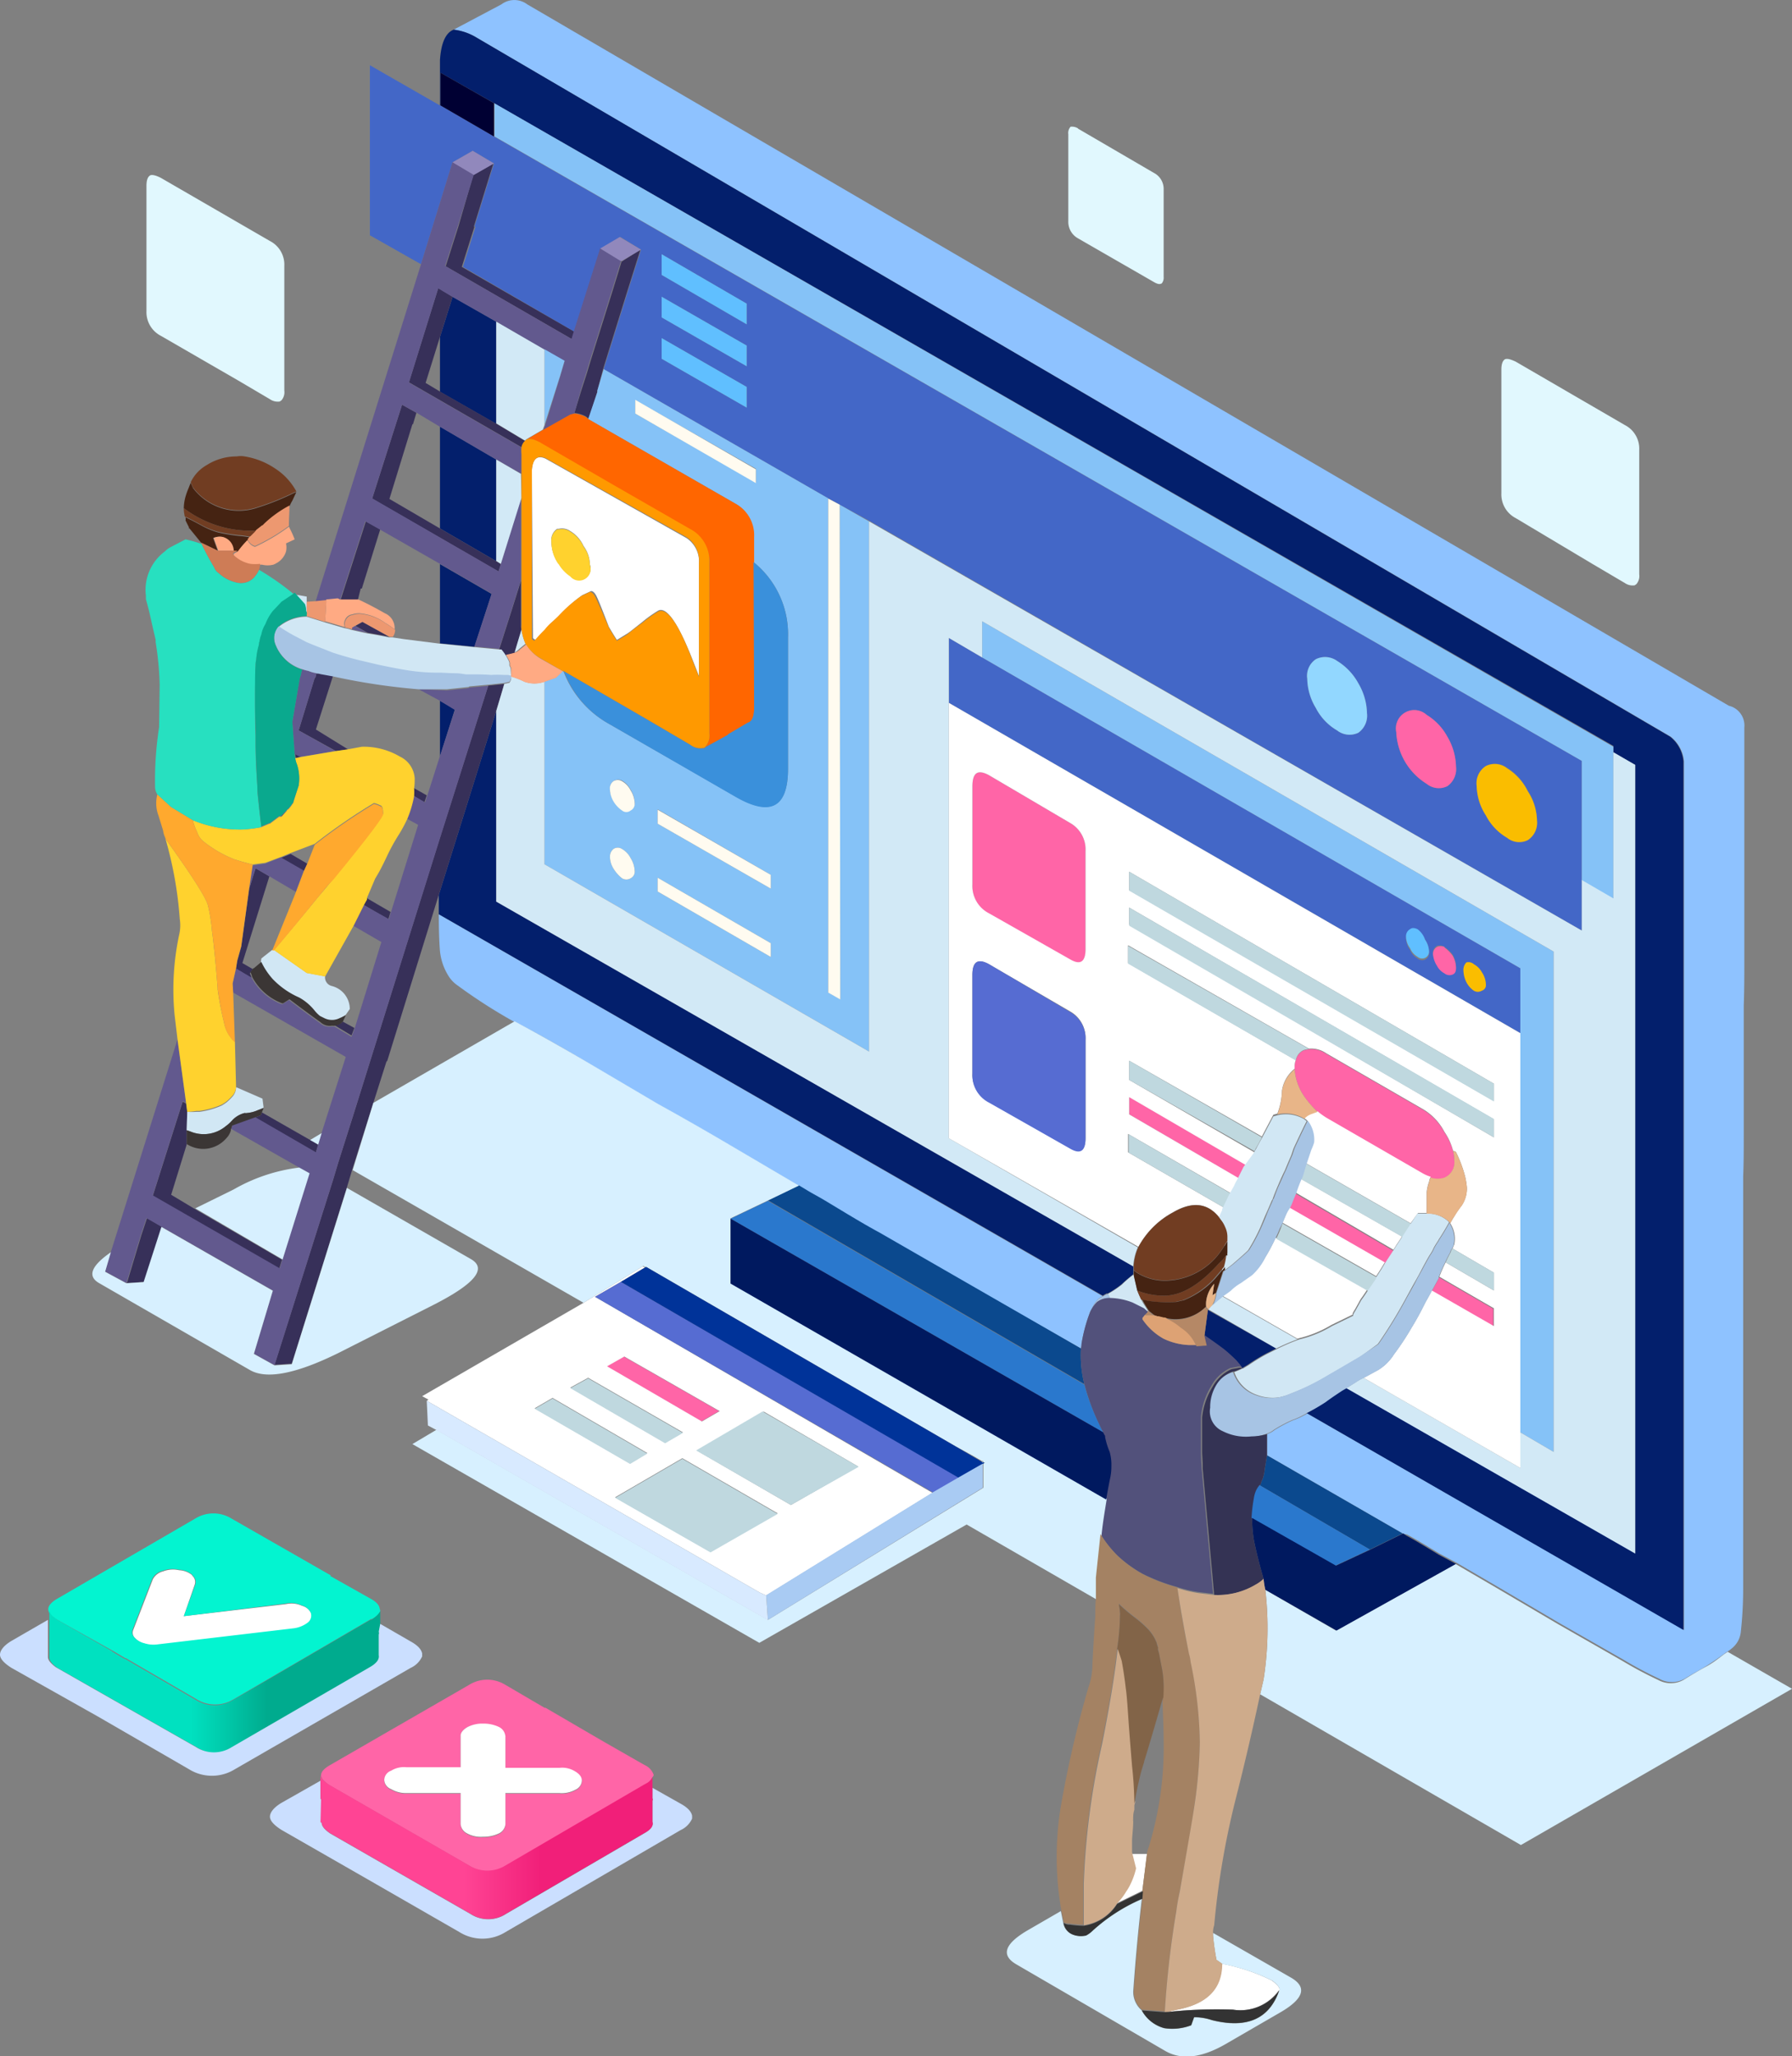 <svg xmlns="http://www.w3.org/2000/svg" xmlns:xlink="http://www.w3.org/1999/xlink" viewBox="0 0 156 178.99"><rect x="0" y="0" width="156" height="178.99" fill="#808080" stroke="none"/><defs><style>.cls-1{fill:#8ec2ff;}.cls-1,.cls-10,.cls-11,.cls-12,.cls-13,.cls-14,.cls-15,.cls-16,.cls-17,.cls-18,.cls-19,.cls-2,.cls-20,.cls-21,.cls-22,.cls-23,.cls-24,.cls-25,.cls-26,.cls-27,.cls-28,.cls-29,.cls-3,.cls-30,.cls-31,.cls-32,.cls-33,.cls-34,.cls-35,.cls-36,.cls-37,.cls-38,.cls-39,.cls-4,.cls-40,.cls-41,.cls-42,.cls-43,.cls-44,.cls-45,.cls-46,.cls-47,.cls-48,.cls-49,.cls-5,.cls-50,.cls-51,.cls-52,.cls-53,.cls-54,.cls-55,.cls-6,.cls-7,.cls-8,.cls-9{fill-rule:evenodd;}.cls-2{fill:#031f6c;}.cls-3{fill:#4367c7;}.cls-4{fill:#373059;}.cls-5{fill:#62598e;}.cls-6{fill:#9188bc;}.cls-7{fill:#85c2f7;}.cls-8{fill:#003;}.cls-9{fill:#92d7ff;}.cls-10{fill:#ff65a7;}.cls-11{fill:#fabd00;}.cls-12{fill:#d2e9f6;}.cls-13{fill:#fffbf0;}.cls-14{fill:#fff;}.cls-15{fill:#bfd8df;}.cls-16{fill:#566cd2;}.cls-17{fill:#0b498e;}.cls-18{fill:#d1e7f4;}.cls-19{fill:#a7c4e4;}.cls-20{fill:#713d22;}.cls-21{fill:#452312;}.cls-22{fill:#52517b;}.cls-23{fill:#b58866;}.cls-24{fill:#dda274;}.cls-25{fill:#e8b588;}.cls-26{fill:#343354;}.cls-27{fill:#60bfff;}.cls-29{fill:#f60;}.cls-30{fill:#f90;}.cls-31{fill:#ffd22e;}.cls-32{fill:#ffaa83;}.cls-33{fill:#ed9870;}.cls-34{fill:#ffa92e;}.cls-35{fill:#8c6e54;}.cls-36{fill:#3a90db;}.cls-37{fill:#27e0c0;}.cls-38{fill:#0aa98e;}.cls-39{fill:#ce7c56;}.cls-40{fill:#3b3635;}.cls-41{fill:#d7f0ff;}.cls-42{fill:#2a78cd;}.cls-43{fill:#039;}.cls-44{fill:#00195f;}.cls-45{fill:#a9cbf3;}.cls-46{fill:#d8eaff;}.cls-47{fill:#a48263;}.cls-48{fill:#826448;}.cls-49{fill:#ceab8b;}.cls-50{fill:#333;}.cls-51{fill:#e1f8fe;}.cls-52{fill:#03f4d0;}.cls-53{fill:url(#linear-gradient);}.cls-54{fill:#cbdfff;}.cls-55{fill:url(#linear-gradient-2);}</style><linearGradient id="linear-gradient" x1="33.13" y1="146.33" x2="4.15" y2="146.33" gradientUnits="userSpaceOnUse"><stop offset="0.34" stop-color="#00ab8e"/><stop offset="0.57" stop-color="#00e1c0"/></linearGradient><linearGradient id="linear-gradient-2" x1="-1373.97" y1="-910.74" x2="-1344.93" y2="-910.74" gradientTransform="translate(-1317 -749.95) rotate(180)" gradientUnits="userSpaceOnUse"><stop offset="0.34" stop-color="#f11f79"/><stop offset="0.57" stop-color="#ff4494"/></linearGradient></defs><g id="Layer_2" data-name="Layer 2"><g id="Layer_4" data-name="Layer 4"><path class="cls-1" d="M122.1,133.48l-11.8-6.8c0-.64,0-1.25,0-1.85a2,2,0,0,0,.65-.35,12.58,12.58,0,0,1,1.6-.85,5.77,5.77,0,0,0,1-.45.87.87,0,0,0,.25-.15l32.8,18.85V66.28a3.09,3.09,0,0,0-1.15-2.15L41.5,3.28a5,5,0,0,0-2-.7L43.65.38a1.87,1.87,0,0,1,2.25,0L150.5,61.43a1.77,1.77,0,0,1,1.35,1.9v2.45c0,1.53,0,3.06,0,4.6V83.53c0,1.33,0,2.68-.05,4v11.3c0,1.2,0,2.38-.05,3.55v10.95c0,1.4,0,2.8,0,4.2v20.75a34.42,34.42,0,0,1-.2,3.7,2.11,2.11,0,0,1-.85,1.55,1.3,1.3,0,0,1-.2.15l-.3.2c-.53.4-1.07.76-1.6,1.1s-1.32.75-1.95,1.15a2.27,2.27,0,0,1-2.2,0,34,34,0,0,1-3.1-1.65l-5.6-3.2-5.35-3.15-3.6-2.1-1.5-.8c-1.37-.84-2.3-1.39-2.8-1.65ZM69.55,103.23l-5.95-3.5q-3.15-1.86-6.3-3.6l-5.85-3.45q-3.3-2-6.65-3.75a.5.5,0,0,1-.15-.05,47,47,0,0,1-4.95-3.2,2.77,2.77,0,0,1-.7-.8,5,5,0,0,1-.7-2.1c-.07-.87-.1-1.94-.1-3.2L96,112.83a2.3,2.3,0,0,0-.35.2,2.48,2.48,0,0,0-.6.9,1,1,0,0,0-.2.4,13.77,13.77,0,0,0-.7,2.65,1.9,1.9,0,0,1-.05.4l-17.55-10c-1.57-.9-3.18-1.85-4.85-2.85-.43-.24-.9-.5-1.4-.8Z"/><path class="cls-2" d="M39.5,2.58a5,5,0,0,1,2,.7L145.4,64.13a3.09,3.09,0,0,1,1.15,2.15v75.6L113.75,123a17.24,17.24,0,0,0,1.65-1c.47-.34.95-.67,1.45-1l.35-.2,25.15,14.4V66.58l-1.9-1.1v-.55L43.05,9v2.9h0V9L38.35,6.33V9.18H38.3V5.23C38.4,3.73,38.8,2.84,39.5,2.58Zm-1.3,75.3,5-16v16.6l55.45,31.75a1.63,1.63,0,0,1,0,.35v.35a10.82,10.82,0,0,0-1,.85,8.35,8.35,0,0,1-1.2.8l-.1,0a2.3,2.3,0,0,0-.35.2L38.2,79.58v-1.7Zm72.9,39.5-.8.4a15.41,15.41,0,0,0-1.65,1l-.5.3c-.13-.17-.28-.35-.45-.55a13.52,13.52,0,0,0-1.1-1c-.53-.4-1.12-.82-1.75-1.25l.3-2.25,0,0ZM39.4,25.83,43.2,28v8.9l-4.9-2.8V29.33ZM43.2,40v8.85L38.3,46V37.13ZM38.3,56v-6.9l4.5,2.6-1.5,4.6Zm0,9.85V61l1.3.75Z"/><path class="cls-3" d="M39.4,14.13,36.65,23,32.2,20.48V5.68l6.1,3.5h.05L43,11.88h0L137.7,66.23V81l-62-35.65L73.1,43.93l-1-.55L52.55,32.13l2.1-6.75,1.15-3.65L54,20.63l-1.7,1L50,28.88l-9.7-5.65,1.1-3.5H41.3l1.7-5.5-1.85-1.1Zm77,43.4a1.8,1.8,0,0,0-1.85-.15,1.74,1.74,0,0,0-.75,1.7,5.1,5.1,0,0,0,.75,2.55,4.79,4.79,0,0,0,1.85,1.95,1.76,1.76,0,0,0,1.85.2,1.82,1.82,0,0,0,.75-1.7,5.33,5.33,0,0,0-.75-2.6A5.21,5.21,0,0,0,116.4,57.53Zm7.8,4.7a1.6,1.6,0,0,0-2.65,1.5,5.59,5.59,0,0,0,2.65,4.5,1.67,1.67,0,0,0,1.8.2,1.82,1.82,0,0,0,.75-1.7,5.33,5.33,0,0,0-.75-2.6A5,5,0,0,0,124.2,62.23Zm5.15,4.45a1.78,1.78,0,0,0-.8,1.7,4.9,4.9,0,0,0,.8,2.55,4.79,4.79,0,0,0,1.85,1.95,1.67,1.67,0,0,0,1.8.2,1.79,1.79,0,0,0,.8-1.7,4.85,4.85,0,0,0-.8-2.55,4.9,4.9,0,0,0-1.8-2A1.74,1.74,0,0,0,129.35,66.68Zm3,23.25L82.6,61.18V55.53l2.9,1.7,46.85,27.05Zm-8.3-8.15a1.83,1.83,0,0,0-.65-.75c-.27-.17-.48-.19-.65,0a.69.69,0,0,0-.35.65,1.72,1.72,0,0,0,.35,1,1.53,1.53,0,0,0,.65.75.62.62,0,0,0,.65.1.59.59,0,0,0,.35-.6A2,2,0,0,0,124.05,81.78Zm1.7.65a.77.77,0,0,0-.65-.1.69.69,0,0,0-.35.65,2.2,2.2,0,0,0,.35,1,1.56,1.56,0,0,0,.65.65.69.69,0,0,0,.7.1c.2-.07.3-.25.3-.55a2.25,2.25,0,0,0-.3-1.1A3.3,3.3,0,0,0,125.75,82.43Zm3.6,3.25a2,2,0,0,0-.35-1.05,1.75,1.75,0,0,0-.7-.7.69.69,0,0,0-.65-.15.92.92,0,0,0-.25.7,2.41,2.41,0,0,0,.25,1,2,2,0,0,0,.65.75.67.67,0,0,0,.7,0A.5.5,0,0,0,129.35,85.68ZM65,31.88v-1.8l-7.4-4.25v1.8Zm0-3.65v-1.8l-7.4-4.3v1.8Zm-7.4,1.2v1.8L65,35.48v-1.8Z"/><path class="cls-4" d="M43.2,61.88l-5,16-4.5,14.5h-.05L32.5,96l-1.85,5.85-.45,1.5-4.8,15.35-1.5.1L29,102.68l.45-1.5,1.3-4.1,1.25-4,6.25-20L42.5,59.68l1.4-.15-.4,1.35Zm-2-46.65,1.75-1-1.7,5.5h.05l-1.1,3.5L50,28.88h0l-.2.65h0l-11-6.35,1.1-3.45h0Zm14.55,6.5-1.15,3.65-2.1,6.75L52,34v.1l-.75,2.35-.25-.2a2.65,2.65,0,0,0-1-.3l.6-1.95.5-1.55.3-1,1.9-6.05.8-2.6.05-.05ZM43.2,36.88l2.5,1.5a1,1,0,0,0-.3.55l-9.8-5.65,2.55-8.2,1.25.75-1.1,3.5-1.25,4,1.25.75ZM38.3,46l4.9,2.85.4.25-.2.65-11-6.35L35,35.23l1.25.7-.3,1H35.9l-2,6.5Zm7.1,8.85-.6,2c-.2.06-.47.13-.8.2a4.1,4.1,0,0,0-.35-.5h-.2l1.15-3.6.75-2.4v4A1.9,1.9,0,0,0,45.4,54.83ZM32,55.08l-1.05-.6.6-.35,2.35,1.3C33.22,55.29,32.58,55.18,32,55.08Zm-.85-2.85-1.5,0,2.2-6.85,1.25.7-1.6,5.15H31.4ZM36,69.28a5.62,5.62,0,0,0,0-.7l1.15.65v0l-.2.6Zm-4.4,9.45.25-.45,0-.15,2.15,1.25-.2.65Zm-1.75,10.2,1,.55,0,0h0l-.25.65-1.5-.9A1.2,1.2,0,0,0,29.85,88.93Zm-6.4-12.65L21.1,83.83l.95.55H22l-.25.35a1.49,1.49,0,0,1,.15.4l-1.35-.8.1-.65L21,82.43l.7-5.1.55-1.75Zm-1.3,21,.55-.2.1-.25L27,99.23l.7.4-.2.7Zm-5.9,2.35L14.9,104l2,1.2,7.65,4.45-.25.8-11-6.35,2.6-8.2.3.15.1.75-.05,1.6Zm10.2-23.8-2-1.15.85-.35,1.45.85ZM43.5,60.88h0v0ZM25,70.53l-.45.5-.2,0,.15,0Zm1.2-4.65-.45.1-.05-.35Zm4.1-.65-1.05.15L26,63.58,27.4,59h.05l.1-.4a1,1,0,0,1,.35,0l1.1.2-1.5,4.7Zm-16.2,41.55-1.55,4.8-1.5.1,1.25-4.15.5-1.5ZM40.25,71l0,0h0Z"/><path class="cls-5" d="M23.9,118.83l-1.8-1,1.65-5.5-9.7-5.55-1.3-.75-.5,1.5L11,111.68l-1.85-1,.5-1.7,5.8-18.5L16.2,96l-.3-.15-2.6,8.2,11.05,6.35.25-.8,2.3-7.5-.9-.5-5.9-3.35a.78.78,0,0,0,.1-.35l1.95-.7,5.35,3.1.2-.7.3-1L30.1,92l-9.8-5.6-.05-.75.3-1.35,1.35.8a4.93,4.93,0,0,0,2.6,2.3h.1l.55-.35q1.3,1,2.7,2a1.19,1.19,0,0,0,1,.3.92.92,0,0,0,.25,0l1.5.9.25-.65h0l0,0L33.2,82l-2.5-1.45.9-1.8L33.85,80l.2-.65,2.35-7.55-1-.55a9.63,9.63,0,0,0,.6-2l1,.6.2-.6,1.1-3.45,1.3-4L38.3,61,36.45,60l2.45.1,1.9-.2.05-.05,1.65-.15L38.25,73.13,32,93.08l-1.25,4-1.3,4.1-.45,1.5ZM36.65,23l2.75-8.9,1.85,1.1-1.4,4.5h0l-1.1,3.45,11,6.35h0l.2-.65h0l2.3-7.25,1.8,1.1v.05l-.8,2.6-1.9,6.05-.3,1L50.55,34,50,36l-.3.1-1.95,1.1-.45.25.15-.4,1.3-4.25h0l.4-1.35-1.75-1L43.2,28l-3.8-2.15-1.25-.75-2.55,8.2,9.8,5.65a3.28,3.28,0,0,0,0,.6v1.7L43.2,40l-4.9-2.85-2-1.2L35,35.23l-2.6,8.15,11,6.35.2-.65,1.75-5.75v7.15l-.75,2.4-1.15,3.6-2.15-.2,1.5-4.6-4.5-2.6-5.25-3-1.25-.7-2.2,6.85-.2,0-1,.1-.95.1ZM47.7,37.18a.37.37,0,0,1,.15,0,.14.14,0,0,0-.1,0ZM30.9,54.48l1.05.6-1.35-.3,0-.15ZM24.45,74.63l2,1.15-.7,1.85-2.3-1.35-1.2-.7-.55,1.75.3-2,1.1-.15Zm4.75-9.25-3.05.5-.5-.25-.2-2.8L26.1,59a2.34,2.34,0,0,0,.15-.55.53.53,0,0,0,.05-.2,4,4,0,0,0,.55.15,3.07,3.07,0,0,0,.7.2l-.1.4H27.4L26,63.58Z"/><path class="cls-6" d="M41.25,15.23l-1.85-1.1,1.75-1L43,14.23Zm12.8,7.5-1.8-1.1,1.7-1,1.85,1.1-1.7,1Z"/><path class="cls-7" d="M137.7,76.63V66.23L43.05,11.88V9l97.4,56v13.3ZM52.55,32.13,72.1,43.38v43l1.05.6L73.1,43.93l2.55,1.45V91.53L47.4,75.23V59.33l1-.35.55-.55.1,0A8.77,8.77,0,0,0,53,63l11.15,6.4q4.45,2.49,4.45-2.5V55.48a8.06,8.06,0,0,0-3-6.55v-2.2A3.12,3.12,0,0,0,64,43.83L51.2,36.48,52,34.13V34Zm79.8,92.55V84.28L85.5,57.23V54.08l49.75,28.75v43.55ZM55.3,36l10.5,6v-1.2L55.3,34.83Zm-7.9,1v-6.6l1.75,1-.4,1.35h0Zm6,31a.77.77,0,0,0-.3.7,2.13,2.13,0,0,0,.3,1,2.53,2.53,0,0,0,.75.8.59.59,0,0,0,.75,0,.64.64,0,0,0,.35-.65,2.23,2.23,0,0,0-.35-1.1,1.89,1.89,0,0,0-.75-.8A.72.72,0,0,0,53.4,68Zm13.7,8.15-9.85-5.7v1.25l9.85,5.65Zm-14-1.55a2,2,0,0,0,.3,1,3.17,3.17,0,0,0,.75.85.71.71,0,0,0,.75,0,.64.64,0,0,0,.35-.65,2.23,2.23,0,0,0-.35-1.1,1.89,1.89,0,0,0-.75-.8.67.67,0,0,0-.75,0A.85.85,0,0,0,53.1,74.63Zm4.15,3,9.85,5.7v-1.2l-9.85-5.7Z"/><polygon class="cls-8" points="43 11.88 38.35 9.18 38.35 6.33 43 8.98 43 11.88"/><path class="cls-9" d="M116.4,57.53a5.21,5.21,0,0,1,1.85,1.95,5.33,5.33,0,0,1,.75,2.6,1.82,1.82,0,0,1-.75,1.7,1.76,1.76,0,0,1-1.85-.2,4.79,4.79,0,0,1-1.85-1.95,5.1,5.1,0,0,1-.75-2.55,1.74,1.74,0,0,1,.75-1.7A1.8,1.8,0,0,1,116.4,57.53Z"/><path class="cls-10" d="M124.2,62.23a5,5,0,0,1,1.8,1.9,5.33,5.33,0,0,1,.75,2.6,1.82,1.82,0,0,1-.75,1.7,1.67,1.67,0,0,1-1.8-.2,5.59,5.59,0,0,1-2.65-4.5,1.6,1.6,0,0,1,2.65-1.5ZM86.1,67.48l7.05,4.15a2.65,2.65,0,0,1,1.35,2.45v8.55q0,1.7-1.35.9l-7.05-4A2.67,2.67,0,0,1,84.65,77V68.43C84.65,67.26,85.13,66.94,86.1,67.48Zm28.6,29.3a8.73,8.73,0,0,1-1.2-1.4,4.75,4.75,0,0,1-.8-2.3v-.15a1.51,1.51,0,0,1,.1-.6,1.2,1.2,0,0,1,.7-.9,3.83,3.83,0,0,1,.45-.1,2.27,2.27,0,0,1,1.5.4l8.4,4.85a5,5,0,0,1,1.9,2,5.24,5.24,0,0,1,.75,1.65,3.08,3.08,0,0,1,.1.8,1.45,1.45,0,0,1-.85,1.5,1.88,1.88,0,0,1-1.2,0,3.51,3.51,0,0,1-.7-.3l-8.4-4.85A6,6,0,0,1,114.7,96.78Zm-6.1,4.7-.6,1.2L98.3,97V95.48Zm17.15-19a3.3,3.3,0,0,1,.7.7,2.25,2.25,0,0,1,.3,1.1c0,.3-.1.48-.3.55a.69.69,0,0,1-.7-.1,1.56,1.56,0,0,1-.65-.65,2.2,2.2,0,0,1-.35-1,.69.69,0,0,1,.35-.65A.77.77,0,0,1,125.75,82.43Zm-1.1,29.9.6-1.1a.14.14,0,0,1,0-.1l4.75,2.75v1.55Zm-11.9-8.5,8.55,5c-.23.36-.48.73-.75,1.1l-8.35-4.8c.07-.17.13-.32.2-.45S112.62,104.13,112.75,103.83ZM54.3,118.08l8.3,4.75-1.55.9-8.25-4.8Zm2.5,36.6a1.16,1.16,0,0,1-.52.62l-.23.13-12,7a3,3,0,0,1-3.15,0l-12.15-7a2.67,2.67,0,0,1-.62-.5.75.75,0,0,1-.18-.4c0-.3.27-.6.8-.9l12.05-6.95a3,3,0,0,1,3.15-.05l3.5,2.05v-.05l5.15,3h0l3.5,2a1.45,1.45,0,0,1,.8.85A.23.23,0,0,1,56.8,154.68Zm-16.1-4.35c-.4.23-.6.5-.6.8v2.75H35.4a2.12,2.12,0,0,0-1.35.3.89.89,0,0,0-.6.8.9.9,0,0,0,.6.8,2.51,2.51,0,0,0,1.35.35h4.7v2.7a1,1,0,0,0,.55.8,2.48,2.48,0,0,0,1.4.3,3.1,3.1,0,0,0,1.4-.3,1,1,0,0,0,.55-.8v-2.7l4.7,0a2.48,2.48,0,0,0,1.4-.3.9.9,0,0,0,.55-.8c0-.3-.2-.57-.6-.8a2.12,2.12,0,0,0-1.35-.3H44v-2.7a1,1,0,0,0-.55-.85,3.1,3.1,0,0,0-1.4-.3A2.81,2.81,0,0,0,40.7,150.33Z"/><path class="cls-11" d="M129.35,66.68a1.74,1.74,0,0,1,1.85.2,4.9,4.9,0,0,1,1.8,2,4.85,4.85,0,0,1,.8,2.55,1.79,1.79,0,0,1-.8,1.7,1.67,1.67,0,0,1-1.8-.2,4.79,4.79,0,0,1-1.85-1.95,4.9,4.9,0,0,1-.8-2.55A1.78,1.78,0,0,1,129.35,66.68Zm0,19a.5.5,0,0,1-.35.55.67.67,0,0,1-.7,0,2,2,0,0,1-.65-.75,2.41,2.41,0,0,1-.25-1,.92.92,0,0,1,.25-.7.69.69,0,0,1,.65.15,1.75,1.75,0,0,1,.7.7A2,2,0,0,1,129.35,85.68Z"/><path class="cls-12" d="M98.65,110.23,43.2,78.48V61.88l.3-1,.4-1.35.45-.1a1,1,0,0,0,.15-.35v-.2a6.9,6.9,0,0,1,1.15.45,2.57,2.57,0,0,0,1.75,0v15.9l28.25,16.3V45.38L137.7,81v-4.4l2.75,1.6V65.48l1.9,1.1v68.65l-25.15-14.4.8-.5a5,5,0,0,1,.7-.4l13.65,7.85v-3.1l2.9,1.7V82.83L85.5,54.08v3.15l-2.9-1.7V99.08l16.45,9.5A4.75,4.75,0,0,0,98.65,110.23Zm7.75,2.6,6.55,3.75a17.8,17.8,0,0,0-1.85.8l-5.9-3.4a.55.55,0,0,1,.15-.2,1,1,0,0,1,.15-.15,6.68,6.68,0,0,1,.55-.5A3.63,3.63,0,0,0,106.4,112.83Zm-59-82.4V37l-.15.4-1.45.85-.1.1-2.5-1.5V28Zm-2,12.9L43.6,49.08l-.4-.25V40l2.15,1.25ZM44.8,56.78l.6-2a4.68,4.68,0,0,0,.35,1.25l-.55.45A1.19,1.19,0,0,1,44.8,56.78Z"/><path class="cls-13" d="M73.1,43.93,73.15,87l-1.05-.6v-43ZM55.3,36v-1.2l10.5,6.05v1.2ZM53.4,68a.72.72,0,0,1,.75,0,1.89,1.89,0,0,1,.75.8,2.23,2.23,0,0,1,.35,1.1.64.64,0,0,1-.35.65.59.59,0,0,1-.75,0,2.53,2.53,0,0,1-.75-.8,2.13,2.13,0,0,1-.3-1A.77.77,0,0,1,53.4,68Zm13.7,8.15v1.2l-9.85-5.65V70.48Zm-14-1.55a.85.85,0,0,1,.3-.7.67.67,0,0,1,.75,0,1.89,1.89,0,0,1,.75.8,2.23,2.23,0,0,1,.35,1.1.64.64,0,0,1-.35.65.71.71,0,0,1-.75,0,3.17,3.17,0,0,1-.75-.85A2,2,0,0,1,53.1,74.63Zm4.15,3v-1.2l9.85,5.7v1.2Z"/><path class="cls-14" d="M81.2,129.93l-14.5,8.95-.55-.25-29-16.7.15-.1-.55-.3,14-8.1,5.2-3.2.2.1-2.1,1.25-2.25,1.3,29.35,17.05Zm25.1-23.75q-1.55-2.21-4.2-.65a7.39,7.39,0,0,0-3,3L82.6,99.08V61.18l49.75,28.75v37.85l-13.65-7.85.2-.1,1.1-.6a4.23,4.23,0,0,0,1.35-1.35,23.35,23.35,0,0,0,1.55-2.35c.43-.7.83-1.44,1.2-2.2.2-.34.38-.67.55-1l5.4,3.1v-1.55l-4.75-2.75c.17-.44.35-.85.55-1.25l4.2,2.45v-1.55l-3.6-2.1c.07-.17.12-.29.15-.35a2.46,2.46,0,0,0-.35-1.85c.13-.24.25-.44.35-.6a9.34,9.34,0,0,1,.65-.95,2.67,2.67,0,0,0,.45-1.55,6.74,6.74,0,0,0-.15-.95,11,11,0,0,0-.8-2.15.45.45,0,0,0-.25-.1,5.24,5.24,0,0,0-.75-1.65,5,5,0,0,0-1.9-2l-8.4-4.85a2.27,2.27,0,0,0-1.5-.4l-15.75-9v1.55l14.6,8.45a1.51,1.51,0,0,0-.1.6v.15a3,3,0,0,0-1.1,1.9,6,6,0,0,1-.4,2l-.35.1c-.33.63-.67,1.26-1,1.9L98.3,92.33V94l10.9,6.3-.6,1.2-10.3-6V97l9.7,5.65a2.11,2.11,0,0,0-.2.4l-.5.9-9.1-5.25v1.6l8.5,4.9a8.08,8.08,0,0,0-.35.8A.21.21,0,0,0,106.3,106.18ZM86.1,67.48c-1-.54-1.45-.22-1.45,1V77a2.67,2.67,0,0,0,1.45,2.5l7.05,4q1.35.8,1.35-.9V74.08a2.65,2.65,0,0,0-1.35-2.45Zm12.2,10,31.75,18.35V94.33L98.3,75.88Zm-3.8,13a2.65,2.65,0,0,0-1.35-2.45L86.1,83.93c-1-.54-1.45-.22-1.45.95v8.55a2.67,2.67,0,0,0,1.45,2.5l7.05,4q1.35.8,1.35-.9Zm3.8-10L130.05,99V97.43L98.3,79Zm24.5,26-9.15-5.25c.13-.4.27-.8.4-1.2a4.79,4.79,0,0,0,.25-.65,2.7,2.7,0,0,0-.55-1.9,1.3,1.3,0,0,1-.2-.15,1.5,1.5,0,0,1,.6-.4l.55-.2a6,6,0,0,0,.75.55l8.4,4.85a3.51,3.51,0,0,0,.7.3,1.49,1.49,0,0,0-.15.45,3.31,3.31,0,0,0-.2.9c0,.6,0,1.2,0,1.8h-.75Zm-9.6-3.9,8.85,5.05c-.17.26-.33.51-.5.75a3.68,3.68,0,0,1-.25.4l-8.55-5Q112.95,103.23,113.2,102.63Zm-1.55,3.85c.2-.47.38-.92.55-1.35l8.35,4.8q-.35.6-.75,1.2Zm7.35,5.85c-.17.26-.35.53-.55.8l-.5.9a2.72,2.72,0,0,0-.2.35v.1l-1.85.9a10,10,0,0,1-2.6,1.1,2.47,2.47,0,0,0-.35.1l-6.55-3.75c.3-.2.53-.37.7-.5a4.14,4.14,0,0,1,.85-.65l1-.7a5,5,0,0,0,1.2-1.5,15.22,15.22,0,0,0,.9-1.7ZM46.3,40.93q.11-1.5,1.2-1l12.25,6.9A2.45,2.45,0,0,1,60.85,49v9.85l-.55-1.4c-1.27-3.24-2.28-4.67-3-4.3a11.16,11.16,0,0,0-1.4,1c-.67.53-1.1.88-1.3,1l-.9.55c-.3-.47-.53-.85-.7-1.15-.63-1.64-1-2.57-1.15-2.8s-.27-.3-.4-.3l-.75.35a12.73,12.73,0,0,0-2,1.75c-.23.23-.48.46-.75.7a4.15,4.15,0,0,0-.45.5c-.27.26-.52.53-.75.8l-.15.15-.2-.15ZM48,47.18a3.39,3.39,0,0,0,.5,1.7.8.8,0,0,0,.15.2,3.28,3.28,0,0,0,1,1.05,1,1,0,0,0,1.7-1,2.76,2.76,0,0,0-.55-1.6,2.9,2.9,0,0,0-1.15-1.3,1.25,1.25,0,0,0-1-.2l-.15,0A1.18,1.18,0,0,0,48,47.18Zm37.6,80-.1,0-2.3-1.35Zm-31.25-9.1-1.5.85,8.25,4.8,1.55-.9Zm5.05,8.85-5.85,3.4,8.3,4.75,5.85-3.35Zm-1.5-1.35,1.55-.9-8.25-4.75-1.55.85Zm-3.05,1.8,1.5-.9-8.25-4.8-1.55.9Zm11.65-4.5,0,0-5.8,3.4L68.85,131l5.85-3.35ZM40.7,150.33a2.81,2.81,0,0,1,1.35-.3,3.1,3.1,0,0,1,1.4.3,1,1,0,0,1,.55.85v2.7h4.7a2.12,2.12,0,0,1,1.35.3c.4.23.6.5.6.8a.9.9,0,0,1-.55.8,2.48,2.48,0,0,1-1.4.3l-4.7,0v2.7a1,1,0,0,1-.55.8,3.1,3.1,0,0,1-1.4.3,2.48,2.48,0,0,1-1.4-.3,1,1,0,0,1-.55-.8v-2.7H35.4a2.51,2.51,0,0,1-1.35-.35.9.9,0,0,1-.6-.8.89.89,0,0,1,.6-.8,2.12,2.12,0,0,1,1.35-.3h4.7v-2.75C40.1,150.83,40.3,150.56,40.7,150.33Zm-24-13.2a.72.72,0,0,1,.25.8L16,140.68l8.9-1.05a2.22,2.22,0,0,1,1.4.15,1.24,1.24,0,0,1,.8.65.76.76,0,0,1-.25.85,2.57,2.57,0,0,1-1.2.5l-11.85,1.4a2.59,2.59,0,0,1-1.2-.1,1.67,1.67,0,0,1-.85-.5.64.64,0,0,1-.15-.7l1.7-4.4a1.39,1.39,0,0,1,.9-.7,2.4,2.4,0,0,1,1.4-.1A1.91,1.91,0,0,1,16.75,137.13Zm94.6,36.15a4.15,4.15,0,0,1-4,1.65,39.69,39.69,0,0,0-5.65.2c.23-.07.5-.14.8-.2,2.63-.5,3.93-1.84,3.9-4a16.91,16.91,0,0,1,4.35,1.45Q111.55,173,111.35,173.28Zm-11.85-8.7-2.25,1.1a5.34,5.34,0,0,0,.65-1.05,3.68,3.68,0,0,0,.25-.4,6.43,6.43,0,0,0,.6-1.6l-.35-1.4.1.15h1.4Z"/><path class="cls-15" d="M98.3,77.53V75.88l31.75,18.45v1.55ZM109.85,99c-.17.33-.35.68-.55,1,0,.06-.07.13-.1.2L98.3,94V92.33Zm4.1-7.7a3.83,3.83,0,0,0-.45.1,1.2,1.2,0,0,0-.7.9L98.2,83.88V82.33ZM98.3,80.58V79l31.75,18.4V99Zm9,23.4c-.17.36-.35.75-.55,1.15a.14.14,0,0,0,0,.1l-8.5-4.9v-1.6Zm18.55,5.9a9.44,9.44,0,0,1,.45-.9.53.53,0,0,1,.15-.3l3.6,2.1v1.55Zm-3-3.35c-.27.4-.52.78-.75,1.15l-8.85-5.05.1-.2c.13-.4.25-.79.35-1.15Zm-11.15,0,8.15,4.65a.14.14,0,0,0,0,.1c-.23.36-.48.73-.75,1.1l-8-4.55c.13-.27.25-.54.35-.8A4.66,4.66,0,0,0,111.65,106.48Zm-45.2,16.4,8.25,4.75L68.85,131l-8.25-4.75,5.8-3.4Zm-11.65,4.5-8.3-4.8,1.55-.9,8.25,4.8Zm3.05-1.8-8.25-4.8,1.55-.85,8.25,4.75Zm1.5,1.35,8.3,4.8-5.85,3.35-8.3-4.75Z"/><path class="cls-16" d="M94.5,90.53v8.55q0,1.69-1.35.9l-7.05-4a2.67,2.67,0,0,1-1.45-2.5V84.88c0-1.17.48-1.49,1.45-.95l7.05,4.15A2.65,2.65,0,0,1,94.5,90.53Zm-11,38.1-2.25,1.3h0L51.8,112.88l2.25-1.3Z"/><path class="cls-17" d="M94.1,117.38a10.19,10.19,0,0,0,.3,3.1l-27.55-16,2.7-1.3.75.45c.5.3,1,.56,1.4.8,1.67,1,3.28,2,4.85,2.85Zm16.2,9.3,11.8,6.8-2.85,1.4-9.6-5.6.1-.1a1.49,1.49,0,0,1,.15-.4,3.49,3.49,0,0,0,.2-.9C110.17,127.48,110.23,127.08,110.3,126.68Z"/><path class="cls-18" d="M26.7,52.38v.95h-.05a1.8,1.8,0,0,0-.1-.6l-.9-1-.1,0,1.15.2Zm82.5,47.9c0-.07.07-.14.1-.2.2-.37.38-.72.55-1,.33-.64.67-1.27,1-1.9l.35-.1a3.14,3.14,0,0,1,2.35.35,1.3,1.3,0,0,0,.2.15c-.37.73-.75,1.53-1.15,2.4l-.2.6c-.13.3-.32.73-.55,1.3-.17.33-.35.73-.55,1.2s-.33.78-.5,1.25c0,.06-.07.13-.1.2-.17.4-.33.78-.5,1.15s-.38.93-.55,1.3a16.41,16.41,0,0,1-1,1.85c-.23.23-.7.65-1.4,1.25l-.85.65,0-.1a.58.58,0,0,1,0-.25,6.22,6.22,0,0,0,.2-1v0a.92.92,0,0,1,0-.25c0-.34,0-.65,0-1v-.35a2,2,0,0,0-.2-.9,2.43,2.43,0,0,0-.35-.6.21.21,0,0,1,0-.15,8.08,8.08,0,0,1,.35-.8.14.14,0,0,1,0-.1c.2-.4.38-.79.55-1.15l.5-.9a2.11,2.11,0,0,1,.2-.4l.6-1.2ZM98.7,110.93v.1l.3,1.3c.1.26.22.53.35.8s.37.61.6,1l0,.15a3.63,3.63,0,0,1-.35-.3l-1-.5a5.69,5.69,0,0,0-1.95-.4c-.07-.17-.13-.32-.2-.45a8.35,8.35,0,0,0,1.2-.8A10.82,10.82,0,0,1,98.7,110.93Zm22.6-2.1a3.68,3.68,0,0,0,.25-.4c.17-.24.33-.49.5-.75s.48-.75.75-1.15l.6-.9h.75a2.67,2.67,0,0,1,2,.75c-.23.43-.5.88-.8,1.35a1.48,1.48,0,0,0-.15.25c-.13.2-.27.41-.4.65a3,3,0,0,1-.3.55c-.17.26-.38.65-.65,1.15-.17.33-.38.73-.65,1.2s-.5.91-.8,1.45a42.55,42.55,0,0,1-2.45,4l-1.5,1.1-1.45.85-1.55.9a19.66,19.66,0,0,1-3,1.45,5.19,5.19,0,0,1-1.1.35,3.85,3.85,0,0,1-1.9-.2s0,0,0,0a3.16,3.16,0,0,1-2-2,7,7,0,0,0,.7-.3,0,0,0,0,0,.05,0l.5-.3a15.41,15.41,0,0,1,1.65-1l.8-.4a17.8,17.8,0,0,1,1.85-.8,2.47,2.47,0,0,1,.35-.1,10,10,0,0,0,2.6-1.1l1.85-.9v-.1a2.72,2.72,0,0,1,.2-.35l.5-.9c.2-.27.38-.54.55-.8s.52-.74.75-1.1a.14.14,0,0,1,0-.1q.4-.6.75-1.2C120.82,109.56,121.07,109.19,121.3,108.83ZM44.5,58.88a.62.62,0,0,1-.25-.05h-.4a8.75,8.75,0,0,0-1.1,0c-.6,0-1.32-.05-2.15-.05h-.05c-.27,0-.6-.07-1-.1s-.88,0-1.45-.05h-.25a17,17,0,0,1-2.65-.25c-.8-.14-1.57-.29-2.3-.45l-1.7-.4c-.8-.2-1.55-.42-2.25-.65l-.75-.3q-.79-.3-1.5-.6l-1.15-.6a15.21,15.21,0,0,1-1.3-.8,3.88,3.88,0,0,1,2.45-.9l1.6.5,1.7.5a3.29,3.29,0,0,1,.6.15l1.35.3c.63.1,1.27.21,1.9.35h.3l1,.15,3.15.4,3,.3,2.15.2h.2A4.1,4.1,0,0,1,44,57c.1.16.2.35.3.55a.5.5,0,0,0,.05.15,1,1,0,0,0,0,.25l.1.2ZM22.7,83.83l.05-.4.95-.75.15,0,2.85,2,1.6.3a.77.77,0,0,0,.6.85,2.07,2.07,0,0,1,1.55,2l-.35.5a6.21,6.21,0,0,1-.6.35,1.48,1.48,0,0,1-1.3,0l-.4-.2a3.19,3.19,0,0,1-.45-.45A4.54,4.54,0,0,0,26,86.93a7.18,7.18,0,0,1-2.3-1.6A6.23,6.23,0,0,1,22.7,83.83ZM16.25,98.38l.05-1.6a7.16,7.16,0,0,0,.8,0h.25a7,7,0,0,0,1.95-.55,4.39,4.39,0,0,0,.45-.3,4.72,4.72,0,0,0,.55-.55,1.27,1.27,0,0,0,.25-.75l2.3,1,.1.8c-.13.06-.3.13-.5.2a2.87,2.87,0,0,1-.95.25.49.49,0,0,1-.2,0,2.23,2.23,0,0,0-1.05.6,3.53,3.53,0,0,1-.6.55,3,3,0,0,1-3.1.45Z"/><path class="cls-19" d="M113.75,123a.87.87,0,0,1-.25.15,5.77,5.77,0,0,1-1,.45,12.58,12.58,0,0,0-1.6.85,2,2,0,0,1-.65.35,5.2,5.2,0,0,1-1.4.3,4.46,4.46,0,0,1-2.5-.45,1.87,1.87,0,0,1-1.1-2.05,3.68,3.68,0,0,1,.55-2,2.55,2.55,0,0,1,.75-.8,3.05,3.05,0,0,1,.7-.35c.07,0,.1,0,.1,0a3.16,3.16,0,0,0,2,2s0,0,0,0a3.85,3.85,0,0,0,1.9.2,5.19,5.19,0,0,0,1.1-.35,19.66,19.66,0,0,0,3-1.45l1.55-.9,1.45-.85L120,117a42.55,42.55,0,0,0,2.45-4c.3-.54.57-1,.8-1.45s.48-.87.65-1.2c.27-.5.48-.89.65-1.15a3,3,0,0,0,.3-.55c.13-.24.27-.45.4-.65a1.48,1.48,0,0,1,.15-.25c.3-.47.57-.92.8-1.35a.14.14,0,0,1,0,.1,2.46,2.46,0,0,1,.35,1.85c0,.06-.08.18-.15.35a.53.53,0,0,0-.15.3,9.44,9.44,0,0,0-.45.9c-.2.4-.38.81-.55,1.25a.14.14,0,0,0,0,.1l-.6,1.1c-.17.33-.35.66-.55,1-.37.76-.77,1.5-1.2,2.2a23.35,23.35,0,0,1-1.55,2.35,4.23,4.23,0,0,1-1.35,1.35l-1.1.6-.2.1a5,5,0,0,0-.7.4l-.8.5-.35.2c-.5.33-1,.66-1.45,1A17.24,17.24,0,0,1,113.75,123Zm-2.1-16.55a4.66,4.66,0,0,1-.25.5c-.1.26-.22.53-.35.8a15.22,15.22,0,0,1-.9,1.7A5,5,0,0,1,109,111l-1,.7a4.14,4.14,0,0,0-.85.65c-.17.13-.4.3-.7.5a3.63,3.63,0,0,1-.35.3,6.68,6.68,0,0,0-.55.5,2.5,2.5,0,0,0,.35-1.1l.6-1.85.85-.65c.7-.6,1.17-1,1.4-1.25a16.41,16.41,0,0,0,1-1.85c.17-.37.35-.8.55-1.3s.33-.75.5-1.15c0-.07.07-.14.1-.2.17-.47.33-.89.5-1.25s.38-.87.55-1.2c.23-.57.42-1,.55-1.3l.2-.6c.4-.87.78-1.67,1.15-2.4a2.7,2.7,0,0,1,.55,1.9,4.79,4.79,0,0,1-.25.65c-.13.4-.27.8-.4,1.2s-.22.75-.35,1.15l-.1.2q-.26.6-.45,1.2c-.13.3-.25.58-.35.85s-.13.28-.2.45C112,105.56,111.85,106,111.65,106.48Zm-15,6.55a1.77,1.77,0,0,0-1.15.35,2.75,2.75,0,0,0-.65,1,1,1,0,0,1,.2-.4,2.48,2.48,0,0,1,.6-.9,2.3,2.3,0,0,1,.35-.2,2.3,2.3,0,0,1,.35-.2l.1,0C96.52,112.71,96.58,112.86,96.65,113Zm-69.1-54.4a3.07,3.07,0,0,1-.7-.2,4,4,0,0,1-.55-.15,3.63,3.63,0,0,1-2.3-2.1,1.53,1.53,0,0,1,.25-1.65,15.21,15.21,0,0,0,1.3.8l1.15.6q.71.3,1.5.6l.75.3c.7.23,1.45.45,2.25.65l1.7.4c.73.16,1.5.31,2.3.45a17,17,0,0,0,2.65.25h.25c.57,0,1,.05,1.45.05s.73.06,1,.1h.05c.83,0,1.55,0,2.15.05a8.75,8.75,0,0,1,1.1,0h.4a.62.62,0,0,0,.25.05v.2a1,1,0,0,1-.15.35l-.45.1-1.4.15-1.65.15-.05.05-1.9.2L36.45,60A55.49,55.49,0,0,1,29,58.88l-1.1-.2A1,1,0,0,0,27.55,58.63Zm-.85-5.3v.2a.42.42,0,0,0-.05-.2Z"/><path class="cls-20" d="M16,44.23a9.73,9.73,0,0,0,3.2,1.6,9.5,9.5,0,0,0,3.1.35,1,1,0,0,1-.1.15l-.4.4a7,7,0,0,0-1.05-.15,15.56,15.56,0,0,1-1.8-.3,6.79,6.79,0,0,1-1.45-.6c-.8-.44-1.22-.65-1.25-.65A.32.32,0,0,0,16.1,45,3,3,0,0,1,16,44.23Zm9.8-1.45a5.06,5.06,0,0,0-.55.25,21.89,21.89,0,0,1-2.8,1.1,5,5,0,0,1-5.65-1.7c-.07-.17-.13-.32-.2-.45A3.39,3.39,0,0,1,18,40.48a4.82,4.82,0,0,1,2.6-.75,2,2,0,0,1,.7,0,6.59,6.59,0,0,1,2.65,1.05A5.45,5.45,0,0,1,25.8,42.78ZM106.85,108a10.33,10.33,0,0,1-.65,1,6,6,0,0,1-4.6,2.45,4.59,4.59,0,0,1-2.65-.7,3.11,3.11,0,0,1-.25-.2,1.63,1.63,0,0,0,0-.35,4.75,4.75,0,0,1,.4-1.65,7.39,7.39,0,0,1,3-3q2.66-1.56,4.2.65a2.43,2.43,0,0,1,.35.6,2,2,0,0,1,.2.9ZM99,112.33a6.15,6.15,0,0,0,2.35.45c1.5,0,3.08-.94,4.75-2.8a4.57,4.57,0,0,0,.65-.7,6.22,6.22,0,0,1-.2,1l-.85,1a7.37,7.37,0,0,1-2.75,1.9l-.65.15a11.78,11.78,0,0,1-2.45-.1l-.5-.1C99.22,112.86,99.1,112.59,99,112.33Z"/><path class="cls-21" d="M20.3,47.93a1.27,1.27,0,0,0-1-1.2,1.35,1.35,0,0,0-.75.1l.4,1.1-1.45-.7L16.5,46v0h-.05v-.1l-.3-.6a.58.58,0,0,0,0-.25.32.32,0,0,1,.15.05s.45.21,1.25.65a6.79,6.79,0,0,0,1.45.6,15.56,15.56,0,0,0,1.8.3,7,7,0,0,1,1.05.15.28.28,0,0,0-.15.15l-.1.1a8.43,8.43,0,0,0-.85,1Zm2-1.75a9.5,9.5,0,0,1-3.1-.35,9.73,9.73,0,0,1-3.2-1.6,3.92,3.92,0,0,1,.15-1,5.83,5.83,0,0,1,.25-.7c.07-.17.13-.34.2-.5.07.13.13.28.2.45a5,5,0,0,0,5.65,1.7,21.89,21.89,0,0,0,2.8-1.1,5.06,5.06,0,0,1,.55-.25l-.35.75a3.33,3.33,0,0,0-.25.5,9.93,9.93,0,0,0-2.1,1.45l-.2.2,0,0a.12.12,0,0,0-.1.05v0Zm84.45,63.1a4.57,4.57,0,0,1-.65.7c-1.67,1.86-3.25,2.8-4.75,2.8a6.15,6.15,0,0,1-2.35-.45l-.3-1.3v-.45a3.11,3.11,0,0,0,.25.2,4.59,4.59,0,0,0,2.65.7,6,6,0,0,0,4.6-2.45,10.33,10.33,0,0,0,.65-1c0,.3,0,.61,0,1a.92.92,0,0,0,0,.25Zm-.3,1.4-.6,1.85-.3.2.15-1a2.78,2.78,0,0,0-.7,1.55,2.48,2.48,0,0,0,0,.45,3.77,3.77,0,0,1-3.5,1h-.1l0,0-.4-.1a.12.12,0,0,0-.1,0l-.4-.15-.45-.35c-.23-.34-.43-.65-.6-1l.5.1a11.78,11.78,0,0,0,2.45.1l.65-.15a7.37,7.37,0,0,0,2.75-1.9l.85-1a.58.58,0,0,0,0,.25Z"/><path class="cls-22" d="M96.05,124.68a4.48,4.48,0,0,1-.35-.65,18.94,18.94,0,0,1-1.3-3.55,10.19,10.19,0,0,1-.3-3.1,1.9,1.9,0,0,0,.05-.4,13.77,13.77,0,0,1,.7-2.65,2.75,2.75,0,0,1,.65-1,1.77,1.77,0,0,1,1.15-.35,5.69,5.69,0,0,1,1.95.4l1,.5a3.63,3.63,0,0,0,.35.3l-.3.3-.2.25s0,0,0,0a.14.14,0,0,1,0,.1,5.35,5.35,0,0,0,1.85,1.7,5.65,5.65,0,0,0,2.25.55h.55c.3,0,.6,0,.9-.05l-.2-.85c.63.43,1.22.85,1.75,1.25a13.52,13.52,0,0,1,1.1,1c.17.2.32.38.45.55a0,0,0,0,1-.05,0,.68.68,0,0,0-.4,0l-.55.1a3.58,3.58,0,0,0-1.65,1.55,6.26,6.26,0,0,0-.9,2.65c0,.4,0,.81,0,1.25,0,.06,0,.63,0,1.7,0,.36,0,.81.05,1.35v.15l1,11-1.25-.15a11.22,11.22,0,0,1-1.9-.45,15.88,15.88,0,0,1-3-1.15,11.11,11.11,0,0,1-2.2-1.6,10.29,10.29,0,0,1-1.5-1.9c.13-1,.28-2.07.45-3.1.1-.64.22-1.27.35-1.9a4.65,4.65,0,0,0,.1-1,4.08,4.08,0,0,0-.15-1.25,6.81,6.81,0,0,1-.4-1.3l0-.1A1.05,1.05,0,0,1,96.05,124.68Z"/><path class="cls-23" d="M99.6,114.53l.3-.3,0-.15.45.35.4.15a3,3,0,0,0-.75-.1h-.2A.92.92,0,0,1,99.6,114.53Zm1.85.25a3.77,3.77,0,0,0,3.5-1l.2.25-.3,2.25.2.85c-.3,0-.6.05-.9.05a3.4,3.4,0,0,0-1.3-1.5,5,5,0,0,0-1.15-.75A.58.58,0,0,0,101.45,114.78Z"/><path class="cls-24" d="M100.8,114.58a.12.12,0,0,1,.1,0l.4.1,0,0h.1a.58.58,0,0,1,.25.15,5,5,0,0,1,1.15.75,3.4,3.4,0,0,1,1.3,1.5h-.55a5.65,5.65,0,0,1-2.25-.55,5.35,5.35,0,0,1-1.85-1.7.14.14,0,0,0,0-.1s0,0,0,0l.2-.25a.92.92,0,0,0,.25,0h.2A3,3,0,0,1,100.8,114.58Z"/><path class="cls-25" d="M112.7,93.08a4.75,4.75,0,0,0,.8,2.3,8.73,8.73,0,0,0,1.2,1.4l-.55.2a1.5,1.5,0,0,0-.6.4A3.14,3.14,0,0,0,111.2,97a6,6,0,0,0,.4-2A3,3,0,0,1,112.7,93.08ZM105.2,114l0,0-.2-.25a2.48,2.48,0,0,1,0-.45,2.78,2.78,0,0,1,.7-1.55l-.15,1,.3-.2a2.5,2.5,0,0,1-.35,1.1,1,1,0,0,0-.15.15A.55.55,0,0,0,105.2,114Zm21-7.5a.14.14,0,0,0,0-.1,2.67,2.67,0,0,0-2-.75c0-.6,0-1.2,0-1.8a3.31,3.31,0,0,1,.2-.9,1.49,1.49,0,0,1,.15-.45,1.88,1.88,0,0,0,1.2,0,1.45,1.45,0,0,0,.85-1.5,3.08,3.08,0,0,0-.1-.8.45.45,0,0,1,.25.1,11,11,0,0,1,.8,2.15,6.74,6.74,0,0,1,.15.95,2.67,2.67,0,0,1-.45,1.55,9.34,9.34,0,0,0-.65.95C126.5,106,126.38,106.24,126.25,106.48Z"/><path class="cls-26" d="M110.3,124.83c0,.6,0,1.21,0,1.85-.07.4-.13.8-.2,1.2a3.49,3.49,0,0,1-.2.9,1.49,1.49,0,0,0-.15.4l-.1.1a1.94,1.94,0,0,0-.25.45,2.53,2.53,0,0,0-.2.7,13.83,13.83,0,0,0-.2,1.7,12.26,12.26,0,0,0,.15,1.9c.2,1,.48,2.13.85,3.4a3.42,3.42,0,0,1-.65.5,6.46,6.46,0,0,1-3.65.9l-1-11v-.15c0-.54-.05-1-.05-1.35,0-1.07,0-1.64,0-1.7,0-.44,0-.85,0-1.25a6.26,6.26,0,0,1,.9-2.65,3.58,3.58,0,0,1,1.65-1.55l.55-.1a.68.68,0,0,1,.4,0,7,7,0,0,1-.7.3s0,0-.1,0a3.05,3.05,0,0,0-.7.35,2.55,2.55,0,0,0-.75.8,3.68,3.68,0,0,0-.55,2,1.87,1.87,0,0,0,1.1,2.05,4.46,4.46,0,0,0,2.5.45A5.2,5.2,0,0,0,110.3,124.83Z"/><path class="cls-27" d="M124.05,81.78a2,2,0,0,1,.35,1,.59.59,0,0,1-.35.6.62.62,0,0,1-.65-.1,1.53,1.53,0,0,1-.65-.75,1.72,1.72,0,0,1-.35-1,.69.69,0,0,1,.35-.65c.17-.14.38-.12.65,0A1.83,1.83,0,0,1,124.05,81.78ZM65,28.23l-7.4-4.3v-1.8l7.4,4.3Zm0,3.65-7.4-4.25v-1.8L65,30.08Zm-7.4-2.45L65,33.68v1.8l-7.4-4.25Z"/><polygon class="cls-28" points="54.1 22.73 54.05 22.77 54.05 22.73 54.1 22.73"/><path class="cls-29" d="M45.8,38.28l1.45-.85.45-.25,1.95-1.1L50,36a2.65,2.65,0,0,1,1,.3l.25.2L64,43.83a3.12,3.12,0,0,1,1.65,2.9v14.9c0,.76-.18,1.2-.55,1.3l-1.7,1a.36.36,0,0,1-.2.15L61.4,65a1.5,1.5,0,0,0,.35-1.15V49a3.11,3.11,0,0,0-1.7-2.9l-6.7-3.85v0l-6.3-3.65a.12.12,0,0,0-.1-.05C46.45,38.21,46.07,38.14,45.8,38.28Zm1.9-1.1h0a.14.14,0,0,1,.1,0A.37.37,0,0,0,47.7,37.18Z"/><path class="cls-30" d="M61.4,65a.21.21,0,0,1-.2.1,1.44,1.44,0,0,1-1.15-.3l-3.75-2.2v0l-7.25-4.2-.1,0-1.9-1.1a3.64,3.64,0,0,1-1.3-1.25,4.68,4.68,0,0,1-.35-1.25,1.9,1.9,0,0,1,0-.4V39.53a3.28,3.28,0,0,1,0-.6,1,1,0,0,1,.3-.55l.1-.1c.27-.14.65-.07,1.15.2a.12.12,0,0,1,.1.05l6.3,3.65v0l6.7,3.85a3.11,3.11,0,0,1,1.7,2.9v14.9A1.5,1.5,0,0,1,61.4,65ZM46.3,40.93v14.7l.2.15.15-.15c.23-.27.48-.54.75-.8a4.15,4.15,0,0,1,.45-.5c.27-.24.52-.47.75-.7a12.73,12.73,0,0,1,2-1.75l.75-.35c.13,0,.27.1.4.3S52.32,53,53,54.63c.17.3.4.68.7,1.15l.9-.55c.2-.17.63-.52,1.3-1a11.16,11.16,0,0,1,1.4-1c.77-.37,1.78,1.06,3,4.3l.55,1.4V49a2.45,2.45,0,0,0-1.1-2.25L47.5,39.88Q46.41,39.43,46.3,40.93Z"/><path class="cls-31" d="M16.3,96.78,16.2,96l-.75-5.55-.25-2.1a22.87,22.87,0,0,1,.4-7A3.6,3.6,0,0,0,15.65,80a33.62,33.62,0,0,0-1.25-7q3.45,4.8,3.7,5.8a14,14,0,0,1,.35,2.2c.17,1.23.33,2.91.5,5v.15A28.19,28.19,0,0,0,19.5,89a3,3,0,0,0,.95,1.7l.1,3.85a1.27,1.27,0,0,1-.25.75,4.72,4.72,0,0,1-.55.55,4.39,4.39,0,0,1-.45.3,7,7,0,0,1-1.95.55H17.1A7.16,7.16,0,0,1,16.3,96.78ZM48,47.18a1.18,1.18,0,0,1,.5-1.1l.15,0a1.25,1.25,0,0,1,1,.2,2.9,2.9,0,0,1,1.15,1.3,2.76,2.76,0,0,1,.55,1.6,1,1,0,0,1-1.7,1,3.28,3.28,0,0,1-1-1.05.8.8,0,0,1-.15-.2A3.39,3.39,0,0,1,48,47.18ZM29.2,65.38l1.05-.15L31.5,65a6.19,6.19,0,0,1,3.3.85,2.25,2.25,0,0,1,1.3,1.9c0,.26,0,.55-.05.85a5.62,5.62,0,0,1,0,.7,9.63,9.63,0,0,1-.6,2,12.78,12.78,0,0,1-.7,1.3,17,17,0,0,0-1.05,1.9c-.2.43-.43.9-.7,1.4l-.35.6-.7,1.65,0,.15-.25.45-.9,1.8L28.3,85l-1.6-.3-2.85-2q1.95-2.31,3.5-4.2c.43-.54.85-1,1.25-1.5l.45-.55c2.87-3.5,4.3-5.39,4.3-5.65,0-.44-.08-.67-.25-.7a2.06,2.06,0,0,0-.55-.2,51,51,0,0,0-5.15,3.55l-2.1.8-.85.35-1.35.5-1.1.15c-.57-.14-1.1-.29-1.6-.45a10.33,10.33,0,0,1-2.55-1.45,1.76,1.76,0,0,1-.7-.95,4.12,4.12,0,0,1-.35-1,10.75,10.75,0,0,0,4.4.8,12.86,12.86,0,0,0,1.55-.2l.7-.3h.05l.8-.6v0l.2,0,.45-.5a.28.28,0,0,1,.15-.15,3,3,0,0,0,.35-.45.29.29,0,0,0,.1-.2L26,68.38a3.93,3.93,0,0,0-.15-1.85A2.34,2.34,0,0,1,25.7,66l.45-.1Z"/><path class="cls-32" d="M20.7,48a8.43,8.43,0,0,1,.85-1,1,1,0,0,0,.65.6,18.11,18.11,0,0,0,1.85-1c.47-.3.83-.55,1.1-.75a.14.14,0,0,1,.05.1,8.29,8.29,0,0,1,.45,1l-.75.35a1.68,1.68,0,0,1,0,.7,1.72,1.72,0,0,1-.8,1,2.1,2.1,0,0,1-.3.15,2.07,2.07,0,0,1-1,0H22.7a4,4,0,0,1-.85,0,2.9,2.9,0,0,1-1.45-.75s0,0,0,0,0-.05-.05-.05v-.15ZM49,58.43,48.4,59l-1,.35a2.57,2.57,0,0,1-1.75,0,6.9,6.9,0,0,0-1.15-.45v-.75l-.1-.2a1,1,0,0,1,0-.25.5.5,0,0,1-.05-.15c-.1-.2-.2-.39-.3-.55.33-.07.6-.14.8-.2a1.19,1.19,0,0,0,.4-.25l.55-.45a3.64,3.64,0,0,0,1.3,1.25ZM29.6,52.18l1.5,0h.1c.77.36,1.53.76,2.3,1.2a1.39,1.39,0,0,1,.85,1.4,6.37,6.37,0,0,0-.8-.55,4.5,4.5,0,0,0-2.25-.85,2,2,0,0,0-.65.1.76.76,0,0,0-.6.45.74.74,0,0,0-.05.6v.05l-1.7-.5.1-1.65v-.25l1-.1ZM19,47.93l-.4-1.1a1.35,1.35,0,0,1,.75-.1,1.27,1.27,0,0,1,1,1.2Z"/><path class="cls-33" d="M25.15,45.78c-.27.2-.63.45-1.1.75a18.11,18.11,0,0,1-1.85,1,1,1,0,0,1-.65-.6l.1-.1a.28.28,0,0,1,.15-.15l.4-.4a1,1,0,0,0,.1-.15l.45-.35v0a.12.12,0,0,1,.1-.05l0,0,.2-.2A9.93,9.93,0,0,1,25.2,44c0,.53-.05,1.08-.05,1.65Zm2.3,6.55.95-.1v.25l-.1,1.65-1.6-.5V52.38Zm3.45,2.15-.25.15,0,.15a3.29,3.29,0,0,0-.6-.15v-.05a.74.74,0,0,1,.05-.6.76.76,0,0,1,.6-.45,2,2,0,0,1,.65-.1,4.5,4.5,0,0,1,2.25.85,6.37,6.37,0,0,1,.8.55,1.1,1.1,0,0,1-.2.6h-.3l-2.35-1.3Z"/><path class="cls-34" d="M20.3,86.43l.15,4.3A3,3,0,0,1,19.5,89a28.19,28.19,0,0,1-.55-2.9V86c-.17-2.14-.33-3.82-.5-5a14,14,0,0,0-.35-2.2q-.26-1-3.7-5.8v-.05a2,2,0,0,1-.2-.65L13.8,71a3,3,0,0,1-.1-1.85l1.2,1.1,1.9,1.15a4.12,4.12,0,0,0,.35,1,1.76,1.76,0,0,0,.7.95,10.33,10.33,0,0,0,2.55,1.45c.5.16,1,.31,1.6.45l-.3,2-.7,5.1-.35,1.25-.1.65-.3,1.35Zm3.55-3.7-.15,0,2.05-5.05.7-1.85.3-.65.65-1.65a51,51,0,0,1,5.15-3.55,2.06,2.06,0,0,1,.55.2c.17,0,.25.26.25.7,0,.26-1.43,2.15-4.3,5.65L28.6,77c-.4.46-.82,1-1.25,1.5Q25.81,80.42,23.85,82.73Z"/><path class="cls-35" d="M43.5,60.88l0,0v0ZM40.25,71v0h0Z"/><path class="cls-36" d="M65.6,48.93a8.06,8.06,0,0,1,3,6.55V66.93q0,5-4.45,2.5L53,63a8.77,8.77,0,0,1-3.9-4.55l7.25,4.2v0l3.75,2.2a1.44,1.44,0,0,0,1.15.3.21.21,0,0,0,.2-.1l1.75-1a.36.36,0,0,0,.2-.15l1.7-1c.37-.1.55-.54.55-1.3Z"/><path class="cls-37" d="M22.75,72a12.86,12.86,0,0,1-1.55.2,10.75,10.75,0,0,1-4.4-.8l-1.9-1.15-1.2-1.1a1.18,1.18,0,0,1-.2-.65,30.24,30.24,0,0,1,.35-5.2l.05-3.7a27.09,27.09,0,0,0-.35-3.7v-.2c-.13-.57-.27-1.15-.4-1.75s-.28-1.2-.45-1.8v-.3A4.17,4.17,0,0,1,14.35,48a2.09,2.09,0,0,1,.55-.4l1.25-.65a10.51,10.51,0,0,1,1.4.4c.33.7.7,1.38,1.1,2.05a1,1,0,0,0,.4.5,3.32,3.32,0,0,0,1.5.8,1.55,1.55,0,0,0,1.7-.6,2.45,2.45,0,0,0,.3-.5,22.58,22.58,0,0,1,3,2.1l.1,0a3.11,3.11,0,0,1-.25.2l-.9.6c-.27.3-.52.56-.75.8a4.37,4.37,0,0,0-.65,1.15,2.56,2.56,0,0,0-.35.9,2.21,2.21,0,0,0-.15.55.5.5,0,0,1-.05.15v.15a6,6,0,0,0-.25,1.35,1.63,1.63,0,0,0-.05.35v.15c0,.43-.05,1.3-.05,2.6v.55c0,1.16,0,2.11.05,2.85v1c0,1.2.08,2.33.15,3.4a8.12,8.12,0,0,0,.05.9Q22.6,70.83,22.75,72Z"/><path class="cls-38" d="M26.7,53.53v.1a3.88,3.88,0,0,0-2.45.9A1.53,1.53,0,0,0,24,56.18a3.63,3.63,0,0,0,2.3,2.1.53.53,0,0,1-.05.2,2.34,2.34,0,0,1-.15.55l-.65,3.8.2,2.8.05.35a2.34,2.34,0,0,0,.15.55A3.93,3.93,0,0,1,26,68.38l-.45,1.35a.29.29,0,0,1-.1.2,3,3,0,0,1-.35.45.28.28,0,0,0-.15.15l-.5.5-.15,0v0l-.8.6h-.05l-.7.3q-.15-1.2-.3-2.7a8.12,8.12,0,0,1-.05-.9c-.07-1.07-.12-2.2-.15-3.4v-1c0-.74-.05-1.69-.05-2.85v-.55c0-1.3,0-2.17.05-2.6v-.15a1.63,1.63,0,0,1,.05-.35,6,6,0,0,1,.25-1.35v-.15a.5.5,0,0,0,.05-.15,2.21,2.21,0,0,1,.15-.55,2.56,2.56,0,0,1,.35-.9,4.37,4.37,0,0,1,.65-1.15c.23-.24.48-.5.75-.8l.9-.6a3.11,3.11,0,0,0,.25-.2l.9,1a1.8,1.8,0,0,1,.1.6A.42.42,0,0,1,26.7,53.53Z"/><path class="cls-39" d="M22.55,49.58a2.45,2.45,0,0,1-.3.5,1.55,1.55,0,0,1-1.7.6,3.32,3.32,0,0,1-1.5-.8,1,1,0,0,1-.4-.5c-.4-.67-.77-1.35-1.1-2.05a.14.14,0,0,0-.05-.1l1.45.7H20.3l.4,0-.4.2v.15s.05,0,.05.05,0,0,0,0a2.9,2.9,0,0,0,1.45.75,4,4,0,0,0,.85,0A1.8,1.8,0,0,1,22.55,49.58Z"/><path class="cls-40" d="M30.1,88.38l-.25.55a1.2,1.2,0,0,1-.7.35.92.92,0,0,1-.25,0,1.19,1.19,0,0,1-1-.3q-1.39-1-2.7-2l-.55.35h-.1a4.93,4.93,0,0,1-2.6-2.3,1.49,1.49,0,0,0-.15-.4l.25-.35h.05l.65-.55a6.23,6.23,0,0,0,1,1.5,7.18,7.18,0,0,0,2.3,1.6,4.54,4.54,0,0,1,1.35,1.15,3.19,3.19,0,0,0,.45.45l.4.2a1.48,1.48,0,0,0,1.3,0A6.21,6.21,0,0,0,30.1,88.38Zm-10,9.9v.1a1.55,1.55,0,0,1-.4.7,2.65,2.65,0,0,1-3.45.5v-1.2l.3.1a3,3,0,0,0,3.1-.45,3.53,3.53,0,0,0,.6-.55,2.23,2.23,0,0,1,1.05-.6.49.49,0,0,0,.2,0,2.87,2.87,0,0,0,.95-.25c.2-.07.37-.14.5-.2l-.15.4-.1.25-.55.2-1.95.7A.78.78,0,0,1,20.1,98.28Z"/><path class="cls-41" d="M109.7,147.48l.3-1.3a29,29,0,0,0,.15-7.8l6.15,3.55,10.4-5.8,3.6,2.1,5.35,3.15,5.6,3.2a34,34,0,0,0,3.1,1.65,2.27,2.27,0,0,0,2.2,0c.63-.4,1.28-.79,1.95-1.15s1.07-.7,1.6-1.1l.3-.2L156,147l-23.6,13.6ZM99.4,175a3.16,3.16,0,0,0,1.95,1.55,4.6,4.6,0,0,0,2.35-.25l.25-.7a4.79,4.79,0,0,1,1.55.25q4.55,1.14,5.85-2.55.2-.3-.6-.9a16.91,16.91,0,0,0-4.35-1.45l-.5-.35q-.2-1-.3-2.1v-.25l6.8,3.9q2.14,1.25-1,3.05l-4.75,2.75q-3.15,1.8-5.25.55L88.5,171q-2.1-1.2,1-3l2.85-1.65c.07.33.13.65.2,1a1.27,1.27,0,0,0,.75,1,1.94,1.94,0,0,0,1.2.1,2.34,2.34,0,0,0,.55-.4,15.38,15.38,0,0,1,4.35-2.8q-.45,3.84-.75,8.1A2.13,2.13,0,0,0,99.4,175Zm-3.5-41.4c-.13,1.26-.27,2.53-.4,3.8,0,.33,0,.66,0,1s0,.55,0,.85l-11.35-6.55L66.1,143l-30.2-17.3,2.1-1.25L66.85,141l18.75-11.5,0-2.1.15-.1-.15,0v-.1l-2.4-1.3-26.9-15.6-.1,0-.2-.1-5.2,3.2-20.1-11.55L32.5,96l12.3-7.1q3.35,1.8,6.65,3.75l5.85,3.45q3.15,1.74,6.3,3.6l5.95,3.5-2.7,1.3-3.25,1.55v5.65l32.75,18.75C96.18,131.51,96,132.54,95.9,133.58Zm-81.85-26.8,9.7,5.55-1.65,5.5,1.8,1,1.5-.1,4.8-15.35,10.8,6.2q2.14,1.24-3.3,4l-8.3,4.2q-5.5,2.7-7.65,1.45l-13.1-7.55c-1.07-.6-.73-1.5,1-2.7l-.5,1.7,1.85,1,1.5-.1ZM27.7,99.63l-.7-.4,1-.6Zm-3.1,10L17,105.18l3.35-1.65a15.12,15.12,0,0,1,5.7-1.9l.9.5Z"/><path class="cls-42" d="M96.05,124.68,63.6,106.08l3.25-1.55,27.55,16A18.94,18.94,0,0,0,95.7,124,4.48,4.48,0,0,0,96.05,124.68Zm13.6,4.6,9.6,5.6-3,1.4-7.3-4.15a13.83,13.83,0,0,1,.2-1.7,2.53,2.53,0,0,1,.2-.7A1.94,1.94,0,0,1,109.65,129.28Z"/><polygon class="cls-43" points="83.15 125.88 85.45 127.23 85.55 127.28 85.7 127.33 85.55 127.43 83.45 128.63 54.05 111.58 56.15 110.33 56.25 110.28 83.15 125.88"/><path class="cls-44" d="M110.15,138.38a7,7,0,0,1-.15-.95c-.37-1.27-.65-2.4-.85-3.4a12.26,12.26,0,0,1-.15-1.9l7.3,4.15,3-1.4,2.85-1.4.3.2c.5.26,1.43.81,2.8,1.65l1.5.8-10.4,5.8ZM63.6,106.08l32.45,18.6a1.05,1.05,0,0,0,.15.3l0,.1a6.81,6.81,0,0,0,.4,1.3,4.08,4.08,0,0,1,.15,1.25,4.65,4.65,0,0,1-.1,1c-.13.63-.25,1.26-.35,1.9L63.6,111.73Z"/><path class="cls-45" d="M85.45,127.23l.1,0v.1ZM66.85,141l-.15-2.15,14.5-8.95,2.25-1.3,2.1-1.2,0,2.1Z"/><polygon class="cls-46" points="66.7 138.88 66.85 141.03 38 124.48 37.25 124.08 37.15 121.93 66.15 138.63 66.7 138.88"/><path class="cls-47" d="M92.6,167.33c-.07-.3-.13-.62-.2-1a27,27,0,0,1-.05-9.1,94.45,94.45,0,0,1,2.4-10.35,6,6,0,0,0,.35-2.05c.07-1.4.15-2.79.25-4.15,0-.5,0-1,.05-1.5,0-.3,0-.59,0-.85s0-.67,0-1c.13-1.27.27-2.54.4-3.8a10.29,10.29,0,0,0,1.5,1.9,11.11,11.11,0,0,0,2.2,1.6,15.88,15.88,0,0,0,3,1.15q.3,2.4,1,5.7a4.15,4.15,0,0,1,.15.75,35.92,35.92,0,0,1,.8,7,42.48,42.48,0,0,1-.55,6q0,.35-1.2,7a16.34,16.34,0,0,0-.3,1.7,82.77,82.77,0,0,0-1,8.75l-2-.15a2.13,2.13,0,0,1-.7-1.6q.3-4.26.75-8.1l0-.7.4-3.2a2.21,2.21,0,0,1,.15-.55,29.62,29.62,0,0,0,1.3-9.3c0-1.14-.07-2.27-.1-3.4.07-.9.1-1.37.1-1.4a9.43,9.43,0,0,0-.15-1.5c-.17-.84-.25-1.27-.25-1.3s-.07-.27-.1-.4a.37.37,0,0,0,0-.15c0-.1-.07-.22-.1-.35a3.78,3.78,0,0,0-.75-1.2,9.79,9.79,0,0,0-1-.9,17,17,0,0,1-1.55-1.3c0,.23.07.5.1.8a.21.21,0,0,1,0,.15,21,21,0,0,1-.25,2.95q-.34,3.19-1.35,8.25a64.53,64.53,0,0,0-1.6,12.15v1.35c0,1.16,0,1.85,0,2.05v.25a8.81,8.81,0,0,1-1.2-.1A.9.9,0,0,1,92.6,167.33Z"/><path class="cls-48" d="M101.25,148.13v-.4q-.75,2.64-1.6,5.45a.46.46,0,0,0-.05.2c-.13.4-.25.8-.35,1.2-.17.7-.32,1.41-.45,2.15,0,.1-.07.2-.1.3a32.84,32.84,0,0,0-.2-3.3c-.17-2.07-.28-3.59-.35-4.55s-.13-1.79-.2-2.25c-.1-.87-.22-1.65-.35-2.35-.1-.34-.22-.69-.35-1.05a21,21,0,0,0,.25-2.95.21.21,0,0,0,0-.15c0-.3-.07-.57-.1-.8a17,17,0,0,0,1.55,1.3,9.79,9.79,0,0,1,1,.9,3.78,3.78,0,0,1,.75,1.2c0,.13.07.25.1.35a.37.37,0,0,1,0,.15c0,.13.07.26.1.4s.08.46.25,1.3a9.43,9.43,0,0,1,.15,1.5S101.32,147.23,101.25,148.13Z"/><path class="cls-49" d="M110,137.43a7,7,0,0,0,.15.95,29,29,0,0,1-.15,7.8l-.3,1.3q-1,4.7-2.2,9.4a70.72,70.72,0,0,0-1.8,10.7,1.93,1.93,0,0,0-.1.65v.25q.11,1.1.3,2.1l.5.35c0,2.16-1.27,3.5-3.9,4-.3.06-.57.13-.8.2h-.3a82.77,82.77,0,0,1,1-8.75,16.34,16.34,0,0,1,.3-1.7q1.15-6.6,1.2-7a42.48,42.48,0,0,0,.55-6,35.92,35.92,0,0,0-.8-7,4.15,4.15,0,0,0-.15-.75q-.65-3.3-1-5.7a11.22,11.22,0,0,0,1.9.45l1.25.15a6.46,6.46,0,0,0,3.65-.9A3.42,3.42,0,0,0,110,137.43ZM97.25,165.68a4.15,4.15,0,0,1-2.9,1.9v-.25c0-.2,0-.89,0-2.05v-1.35a64.53,64.53,0,0,1,1.6-12.15q1-5.06,1.35-8.25c.13.36.25.71.35,1.05.13.7.25,1.48.35,2.35.07.46.13,1.21.2,2.25s.18,2.48.35,4.55a32.84,32.84,0,0,1,.2,3.3c0-.1.07-.2.1-.3,0,.13-.07.26-.1.4v.4a1.93,1.93,0,0,0-.1.65.37.37,0,0,0,0,.15.46.46,0,0,0,0,.2c0,.53-.07,1.06-.1,1.6v1.1l.35,1.4a6.43,6.43,0,0,1-.6,1.6,3.68,3.68,0,0,1-.25.4A5.34,5.34,0,0,1,97.25,165.68Z"/><path class="cls-50" d="M101.7,175.13a39.69,39.69,0,0,1,5.65-.2,4.15,4.15,0,0,0,4-1.65q-1.3,3.69-5.85,2.55a4.79,4.79,0,0,0-1.55-.25l-.25.7a4.6,4.6,0,0,1-2.35.25A3.16,3.16,0,0,1,99.4,175l2,.15Zm-2.25-9.85a15.38,15.38,0,0,0-4.35,2.8,2.34,2.34,0,0,1-.55.4,1.94,1.94,0,0,1-1.2-.1,1.27,1.27,0,0,1-.75-1,.9.9,0,0,0,.55.15,8.81,8.81,0,0,0,1.2.1,4.15,4.15,0,0,0,2.9-1.9l2.25-1.1Z"/><path class="cls-51" d="M14,15.48l9.5,5.5a2.3,2.3,0,0,1,1.25,2.15V34a1.08,1.08,0,0,1-.25.85l-.15.1a1.19,1.19,0,0,1-.85-.2l-2.8-1.65v0L14,29.23a2.32,2.32,0,0,1-1.25-2.15V16.18q0-.7.3-.9C13.2,15.18,13.52,15.24,14,15.48ZM141.45,37a2.3,2.3,0,0,1,1.25,2.15V50a1.08,1.08,0,0,1-.25.85l-.15.1a1.19,1.19,0,0,1-.85-.2l-2.8-1.65v0l-6.7-4a2.32,2.32,0,0,1-1.25-2.15V32.18q0-.7.3-.9c.2-.1.52,0,.95.2Zm-47.6-25.8,6.6,3.85a1.57,1.57,0,0,1,.85,1.45v7.6a.79.79,0,0,1-.15.55.16.16,0,0,1-.1.05q-.19.09-.6-.15l-6.6-3.8a1.64,1.64,0,0,1-.85-1.5V11.68a.8.8,0,0,1,.2-.65A1,1,0,0,1,93.85,11.18Z"/><path class="cls-52" d="M4.2,140.08q0-.45.75-.9l12.05-7a3,3,0,0,1,3.15,0l8.65,4.95-.05.05,3.55,2c.47.26.72.55.75.85a.46.46,0,0,1,.05.2c-.06.22-.3.45-.72.7l-.08,0-12,7a3.07,3.07,0,0,1-3.15,0l-6.2-3.6h-.05l-1.1-.65H9.8L5,141a3,3,0,0,1-.37-.25A.86.86,0,0,1,4.2,140.08Zm12.55-3a1.91,1.91,0,0,0-1.2-.45,2.4,2.4,0,0,0-1.4.1,1.39,1.39,0,0,0-.9.7l-1.7,4.4a.64.64,0,0,0,.15.7,1.67,1.67,0,0,0,.85.5,2.59,2.59,0,0,0,1.2.1l11.85-1.4a2.57,2.57,0,0,0,1.2-.5.76.76,0,0,0,.25-.85,1.24,1.24,0,0,0-.8-.65,2.22,2.22,0,0,0-1.4-.15L16,140.68,17,137.93A.72.72,0,0,0,16.75,137.13Z"/><path class="cls-53" d="M33.1,140.23v1.85a.36.36,0,0,1,0,.25v1.8c.07.36-.2.71-.8,1.05l-12,6.95a2.89,2.89,0,0,1-3.1,0L5,145.18c-.47-.34-.7-.64-.7-.9l0-.05v-2h0l0-1.18,0-.92a.86.86,0,0,0,.43.65A3,3,0,0,0,5,141l4.8,2.75H9.75l1.1.65h.05l6.2,3.6a3.07,3.07,0,0,0,3.15,0l12-7,.08,0C32.8,140.68,33,140.45,33.1,140.23Z"/><path class="cls-54" d="M33.1,141.35l2.65,1.53c.6.33.93.68,1,1.05v.25a2,2,0,0,1-1,1L20.45,154a3.79,3.79,0,0,1-4,0l-7.95-4.6v0L1,145.18c-.63-.4-1-.79-1-1.15s.33-.8,1-1.2L4.17,141l0,1.18h0v2l0,.05c0,.26.23.56.7.9l12.2,6.95a2.89,2.89,0,0,0,3.1,0l12-6.95c.6-.34.87-.69.8-1.05v-1.8a.36.36,0,0,0,0-.25ZM27.9,155v1.6H28l-.05,2.05H28c0,.3.25.61.75.95l12.2,7a2.83,2.83,0,0,0,3.1,0l12-7q.9-.51.75-1v-1.85a.23.23,0,0,0,0-.2v-.93L59.25,157c.6.33.93.68,1,1.05v.25a2,2,0,0,1-1,1L44,168.18a3.79,3.79,0,0,1-4,0l-8-4.6v0l-7.5-4.3c-.63-.4-1-.79-1-1.15s.33-.8,1-1.2Z"/><path class="cls-55" d="M56.8,154.68v1.85a.23.23,0,0,1,0,.2v1.85q.15.54-.75,1l-12,7a2.83,2.83,0,0,1-3.1,0l-12.2-7c-.5-.34-.75-.65-.75-.95H27.9l.05-2.05H27.9v-2.1a.75.75,0,0,0,.18.4,2.67,2.67,0,0,0,.62.5l12.15,7a3,3,0,0,0,3.15,0l12-7,.23-.13A1.16,1.16,0,0,0,56.8,154.68Z"/></g></g></svg>